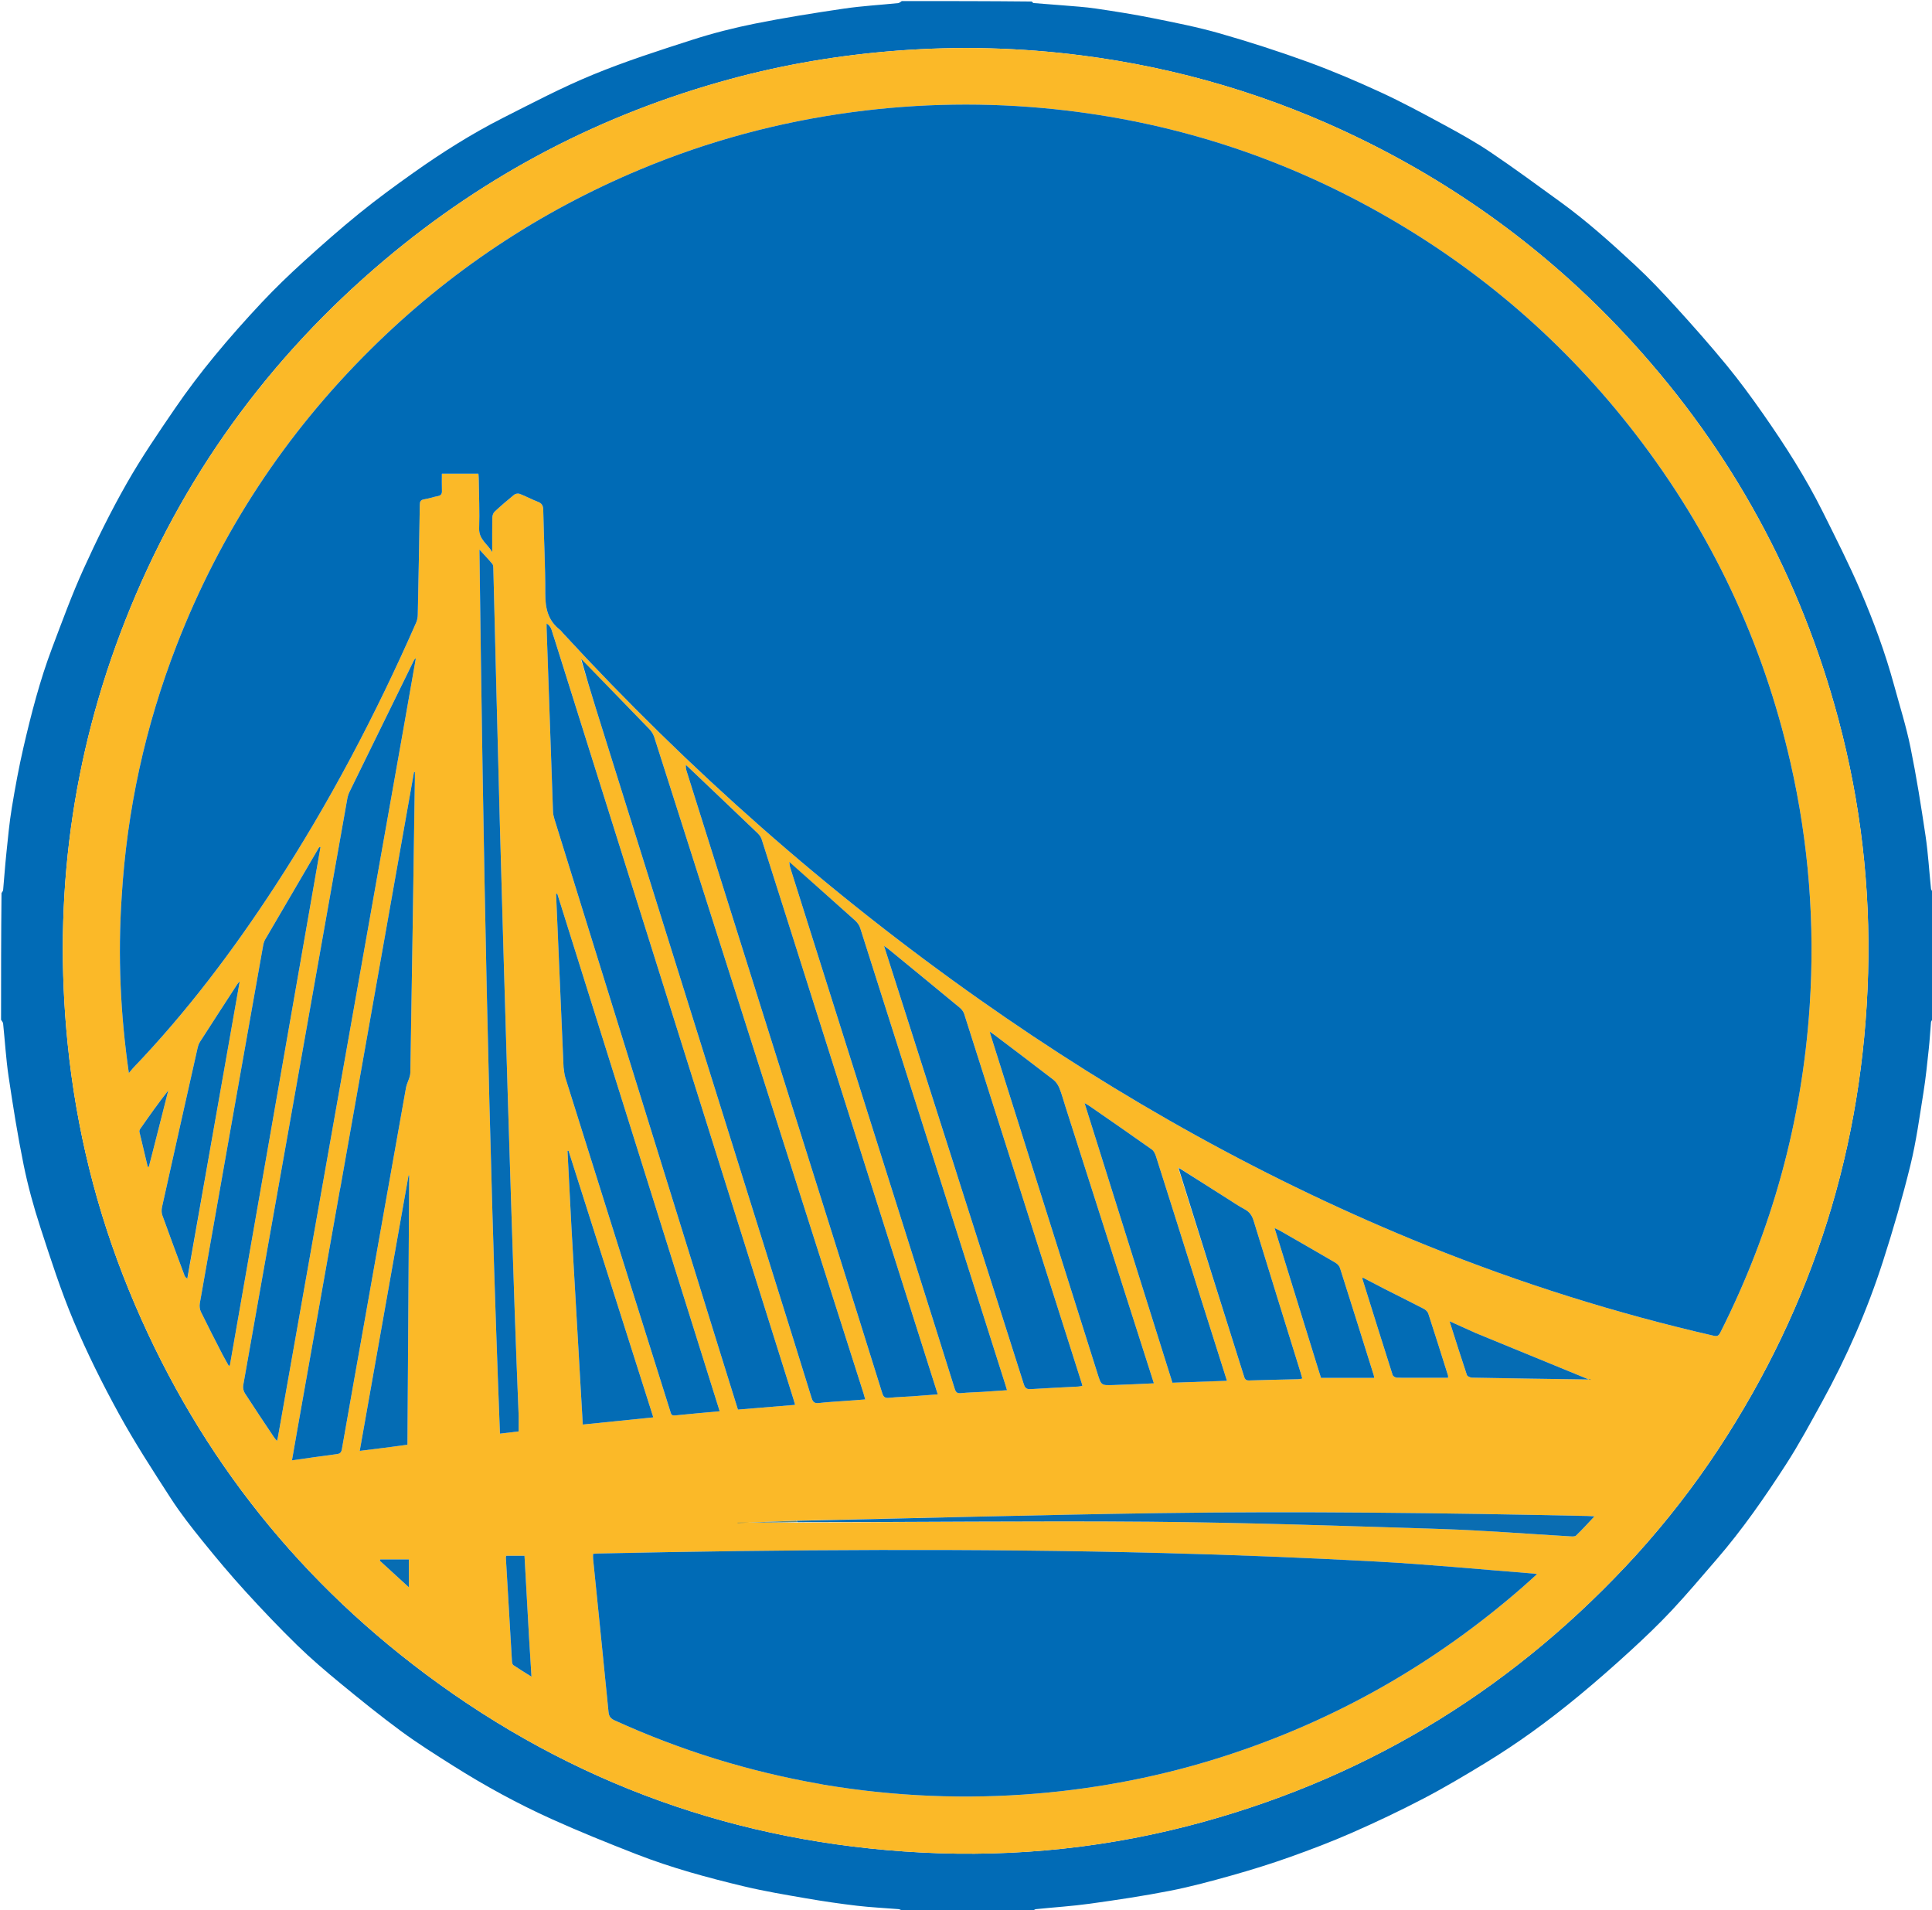 <svg version="1.1" id="Layer_1" xmlns="http://www.w3.org/2000/svg" xmlns:xlink="http://www.w3.org/1999/xlink" x="0px" y="0px"
	 width="100%" viewBox="0 0 1821 1800" enable-background="new 0 0 1821 1800" xml:space="preserve">
<path fill="#016BB6" opacity="1" stroke="none"
	d="
M973,1801 
	C932.312,1801 891.625,1801 850.603,1800.578 
	C849.088,1799.771 847.929,1799.14 846.725,1799.041 
	C833.745,1797.971 820.71,1797.396 807.785,1795.871 
	C791.846,1793.99 775.941,1791.669 760.125,1788.937 
	C740.457,1785.54 720.725,1782.248 701.327,1777.624 
	C666.989,1769.44 632.887,1760.162 599.949,1747.331 
	C572.961,1736.818 546.055,1725.986 519.671,1714.06 
	C487.654,1699.587 456.8,1682.728 427.075,1663.943 
	C410.477,1653.452 393.812,1642.964 378.011,1631.341 
	C358.568,1617.039 339.769,1601.827 321.118,1586.491 
	C307.135,1574.992 293.297,1563.215 280.346,1550.586 
	C263.465,1534.123 247.169,1517.019 231.286,1499.585 
	C217.36,1484.299 204.035,1468.434 191.04,1452.344 
	C180.549,1439.355 170.176,1426.147 161.118,1412.151 
	C144.152,1385.935 127.102,1359.669 112.087,1332.326 
	C96.527,1303.99 82.033,1274.901 69.486,1245.125 
	C57.33,1216.278 47.71,1186.311 37.999,1156.502 
	C31.73,1137.26 26.332,1117.615 22.286,1097.796 
	C16.654,1070.204 12.255,1042.338 8.102,1014.475 
	C5.633,997.911 4.683,981.123 2.927,964.449 
	C2.8,963.245 1.666,962.147 1,961 
	C1,921.312 1,881.625 1.426,841.578 
	C2.23,840.372 2.867,839.55 2.947,838.677 
	C4.005,827.045 4.813,815.388 6.029,803.773 
	C7.517,789.562 8.803,775.298 11.132,761.215 
	C14.307,742.014 17.802,722.827 22.205,703.876 
	C29.518,672.405 37.595,641.084 49.038,610.807 
	C58.524,585.707 67.736,560.43 78.814,536.022 
	C91.221,508.686 104.566,481.658 119.406,455.578 
	C133.298,431.162 149.228,407.852 165.117,384.641 
	C176.646,367.798 189.045,351.479 202.011,335.711 
	C216.361,318.259 231.416,301.344 246.88,284.868 
	C259.369,271.562 272.575,258.874 286.087,246.599 
	C303.271,230.99 320.71,215.613 338.737,200.996 
	C355.157,187.683 372.256,175.164 389.507,162.932 
	C416.505,143.788 444.48,126.089 474.013,111.116 
	C501.98,96.937 529.852,82.312 558.8,70.395 
	C589.313,57.834 620.867,47.678 652.32,37.571 
	C671.749,31.327 691.659,26.24 711.674,22.24 
	C739.461,16.687 767.489,12.23 795.532,8.105 
	C812.44,5.618 829.575,4.682 846.595,2.926 
	C847.784,2.804 848.867,1.666 850,1 
	C890.688,1 931.375,1 972.403,1.423 
	C973.257,2.206 973.748,2.84 974.288,2.885 
	C983.33,3.633 992.385,4.236 1001.425,5.016 
	C1011.922,5.923 1022.473,6.519 1032.882,8.057 
	C1050.846,10.712 1068.807,13.542 1086.605,17.123 
	C1107.761,21.379 1129.016,25.552 1149.734,31.488 
	C1177.533,39.453 1205.126,48.332 1232.303,58.208 
	C1255.69,66.707 1278.662,76.517 1301.274,86.929 
	C1321.537,96.261 1341.223,106.9 1360.853,117.536 
	C1375.792,125.631 1390.73,133.904 1404.802,143.384 
	C1427.218,158.485 1448.993,174.544 1470.889,190.405 
	C1495.725,208.396 1518.508,228.886 1540.954,249.683 
	C1554.359,262.103 1566.979,275.432 1579.285,288.959 
	C1595.68,306.98 1611.854,325.238 1627.314,344.059 
	C1639.551,358.956 1650.991,374.56 1662.037,390.372 
	C1682.592,419.796 1701.953,450.019 1717.978,482.197 
	C1730.28,506.899 1742.806,531.548 1753.682,556.886 
	C1766.045,585.691 1776.921,615.155 1785.194,645.473 
	C1790.529,665.025 1796.673,684.422 1800.718,704.243 
	C1806.346,731.822 1810.746,759.674 1814.898,787.524 
	C1817.367,804.088 1818.317,820.876 1820.073,837.551 
	C1820.2,838.755 1821.334,839.853 1822,841 
	C1822,880.688 1822,920.375 1821.574,960.422 
	C1820.77,961.629 1820.131,962.453 1820.055,963.327 
	C1819.319,971.687 1818.875,980.076 1817.968,988.416 
	C1816.475,1002.13 1815.134,1015.883 1812.947,1029.494 
	C1809.258,1052.455 1806.153,1075.611 1800.622,1098.15 
	C1793.16,1128.557 1784.408,1158.707 1774.813,1188.518 
	C1760.005,1234.529 1740.681,1278.726 1717.357,1321.092 
	C1706.463,1340.88 1695.74,1360.841 1683.5,1379.794 
	C1663.348,1410.996 1642.167,1441.552 1617.788,1469.704 
	C1603.857,1485.792 1590.165,1502.115 1575.618,1517.632 
	C1563.25,1530.826 1550.11,1543.343 1536.77,1555.567 
	C1521.222,1569.815 1505.359,1583.754 1489.12,1597.206 
	C1474.579,1609.25 1459.64,1620.868 1444.323,1631.905 
	C1429.863,1642.323 1414.961,1652.199 1399.745,1661.479 
	C1380.601,1673.154 1361.28,1684.631 1341.411,1694.999 
	C1319.573,1706.394 1297.264,1716.972 1274.714,1726.891 
	C1255.433,1735.373 1235.689,1742.891 1215.839,1749.961 
	C1197.833,1756.375 1179.534,1762.062 1161.131,1767.237 
	C1141.799,1772.673 1122.349,1777.942 1102.66,1781.793 
	C1077.755,1786.665 1052.609,1790.416 1027.465,1793.914 
	C1010.53,1796.27 993.415,1797.318 976.393,1799.074 
	C975.208,1799.196 974.129,1800.334 973,1801 
M1542.989,1464.492 
	C1571.068,1433.388 1596.743,1400.397 1619.769,1365.402 
	C1709.259,1229.395 1756.232,1079.907 1760.763,917.213 
	C1763.018,836.279 1753.759,756.54 1732.904,678.274 
	C1697.069,543.784 1632.144,425.06 1538.369,322.25 
	C1465.338,242.183 1379.953,178.436 1282.553,130.892 
	C1199.238,90.222 1111.517,64.051 1019.584,52.252 
	C961.735,44.827 903.694,43.31 845.482,47.755 
	C792.173,51.825 739.675,60.549 688.117,74.57 
	C567.034,107.498 458.256,164.188 362.326,245.115 
	C252.57,337.704 170.88,450.768 118.217,584.362 
	C67.63,712.693 49.944,845.75 63.719,983.007 
	C71.788,1063.411 90.946,1141.072 121.54,1215.848 
	C181.385,1362.118 274.522,1482.99 401.033,1577.506 
	C539.506,1680.959 695.675,1736.705 868.295,1745.696 
	C958.329,1750.386 1047.025,1740.892 1133.967,1716.895 
	C1294.526,1672.578 1430.446,1588.089 1542.989,1464.492 
z"/>
<path fill="none" opacity="1" stroke="none"
	d="
M973.469,1801 
	C974.129,1800.334 975.208,1799.196 976.393,1799.074 
	C993.415,1797.318 1010.53,1796.27 1027.465,1793.914 
	C1052.609,1790.416 1077.755,1786.665 1102.66,1781.793 
	C1122.349,1777.942 1141.799,1772.673 1161.131,1767.237 
	C1179.534,1762.062 1197.833,1756.375 1215.839,1749.961 
	C1235.689,1742.891 1255.433,1735.373 1274.714,1726.891 
	C1297.264,1716.972 1319.573,1706.394 1341.411,1694.999 
	C1361.28,1684.631 1380.601,1673.154 1399.745,1661.479 
	C1414.961,1652.199 1429.863,1642.323 1444.323,1631.905 
	C1459.64,1620.868 1474.579,1609.25 1489.12,1597.206 
	C1505.359,1583.754 1521.222,1569.815 1536.77,1555.567 
	C1550.11,1543.343 1563.25,1530.826 1575.618,1517.632 
	C1590.165,1502.115 1603.857,1485.792 1617.788,1469.704 
	C1642.167,1441.552 1663.348,1410.996 1683.5,1379.794 
	C1695.74,1360.841 1706.463,1340.88 1717.357,1321.092 
	C1740.681,1278.726 1760.005,1234.529 1774.813,1188.518 
	C1784.408,1158.707 1793.16,1128.557 1800.622,1098.15 
	C1806.153,1075.611 1809.258,1052.455 1812.947,1029.494 
	C1815.134,1015.883 1816.475,1002.13 1817.968,988.416 
	C1818.875,980.076 1819.319,971.687 1820.055,963.327 
	C1820.131,962.453 1820.77,961.629 1821.574,960.891 
	C1822,1240.927 1822,1520.855 1822,1801 
	C1539.312,1801 1256.625,1801 973.469,1801 
z"/>
<path fill="none" opacity="1" stroke="none"
	d="
M1,961.469 
	C1.666,962.147 2.8,963.245 2.927,964.449 
	C4.683,981.123 5.633,997.911 8.102,1014.475 
	C12.255,1042.338 16.654,1070.204 22.286,1097.796 
	C26.332,1117.615 31.73,1137.26 37.999,1156.502 
	C47.71,1186.311 57.33,1216.278 69.486,1245.125 
	C82.033,1274.901 96.527,1303.99 112.087,1332.326 
	C127.102,1359.669 144.152,1385.935 161.118,1412.151 
	C170.176,1426.147 180.549,1439.355 191.04,1452.344 
	C204.035,1468.434 217.36,1484.299 231.286,1499.585 
	C247.169,1517.019 263.465,1534.123 280.346,1550.586 
	C293.297,1563.215 307.135,1574.992 321.118,1586.491 
	C339.769,1601.827 358.568,1617.039 378.011,1631.341 
	C393.812,1642.964 410.477,1653.452 427.075,1663.943 
	C456.8,1682.728 487.654,1699.587 519.671,1714.06 
	C546.055,1725.986 572.961,1736.818 599.949,1747.331 
	C632.887,1760.162 666.989,1769.44 701.327,1777.624 
	C720.725,1782.248 740.457,1785.54 760.125,1788.937 
	C775.941,1791.669 791.846,1793.99 807.785,1795.871 
	C820.71,1797.396 833.745,1797.971 846.725,1799.041 
	C847.929,1799.14 849.088,1799.771 850.134,1800.578 
	C567.073,1801 284.147,1801 1,1801 
	C1,1521.312 1,1241.625 1,961.469 
z"/>
<path fill="none" opacity="1" stroke="none"
	d="
M849.531,1 
	C848.867,1.666 847.784,2.804 846.595,2.926 
	C829.575,4.682 812.44,5.618 795.532,8.105 
	C767.489,12.23 739.461,16.687 711.674,22.24 
	C691.659,26.24 671.749,31.327 652.32,37.571 
	C620.867,47.678 589.313,57.834 558.8,70.395 
	C529.852,82.312 501.98,96.937 474.013,111.116 
	C444.48,126.089 416.505,143.788 389.507,162.932 
	C372.256,175.164 355.157,187.683 338.737,200.996 
	C320.71,215.613 303.271,230.99 286.087,246.599 
	C272.575,258.874 259.369,271.562 246.88,284.868 
	C231.416,301.344 216.361,318.259 202.011,335.711 
	C189.045,351.479 176.646,367.798 165.117,384.641 
	C149.228,407.852 133.298,431.162 119.406,455.578 
	C104.566,481.658 91.221,508.686 78.814,536.022 
	C67.736,560.43 58.524,585.707 49.038,610.807 
	C37.595,641.084 29.518,672.405 22.205,703.876 
	C17.802,722.827 14.307,742.014 11.132,761.215 
	C8.803,775.298 7.517,789.562 6.029,803.773 
	C4.813,815.388 4.005,827.045 2.947,838.677 
	C2.867,839.55 2.23,840.372 1.426,841.109 
	C1,561.073 1,281.145 1,1 
	C283.688,1 566.375,1 849.531,1 
z"/>
<path fill="none" opacity="1" stroke="none"
	d="
M1822,840.531 
	C1821.334,839.853 1820.2,838.755 1820.073,837.551 
	C1818.317,820.876 1817.367,804.088 1814.898,787.524 
	C1810.746,759.674 1806.346,731.822 1800.718,704.243 
	C1796.673,684.422 1790.529,665.025 1785.194,645.473 
	C1776.921,615.155 1766.045,585.691 1753.682,556.886 
	C1742.806,531.548 1730.28,506.899 1717.978,482.197 
	C1701.953,450.019 1682.592,419.796 1662.037,390.372 
	C1650.991,374.56 1639.551,358.956 1627.314,344.059 
	C1611.854,325.238 1595.68,306.98 1579.285,288.959 
	C1566.979,275.432 1554.359,262.103 1540.954,249.683 
	C1518.508,228.886 1495.725,208.396 1470.889,190.405 
	C1448.993,174.544 1427.218,158.485 1404.802,143.384 
	C1390.73,133.904 1375.792,125.631 1360.853,117.536 
	C1341.223,106.9 1321.537,96.261 1301.274,86.929 
	C1278.662,76.517 1255.69,66.707 1232.303,58.208 
	C1205.126,48.332 1177.533,39.453 1149.734,31.488 
	C1129.016,25.552 1107.761,21.379 1086.605,17.123 
	C1068.807,13.542 1050.846,10.712 1032.882,8.057 
	C1022.473,6.519 1011.922,5.923 1001.425,5.016 
	C992.385,4.236 983.33,3.633 974.288,2.885 
	C973.748,2.84 973.257,2.206 972.872,1.423 
	C1255.927,1 1538.853,1 1822,1 
	C1822,280.688 1822,560.375 1822,840.531 
z"/>
<path fill="#FBB928" opacity="1" stroke="none" 
	d="
M1542.755,1464.758 
	C1430.446,1588.089 1294.526,1672.578 1133.967,1716.895 
	C1047.025,1740.892 958.329,1750.386 868.295,1745.696 
	C695.675,1736.705 539.506,1680.959 401.033,1577.506 
	C274.522,1482.99 181.385,1362.118 121.54,1215.848 
	C90.946,1141.072 71.788,1063.411 63.719,983.007 
	C49.944,845.75 67.63,712.693 118.217,584.362 
	C170.88,450.768 252.57,337.704 362.326,245.115 
	C458.256,164.188 567.034,107.498 688.117,74.57 
	C739.675,60.549 792.173,51.825 845.482,47.755 
	C903.694,43.31 961.735,44.827 1019.584,52.252 
	C1111.517,64.051 1199.238,90.222 1282.553,130.892 
	C1379.953,178.436 1465.338,242.183 1538.369,322.25 
	C1632.144,425.06 1697.069,543.784 1732.904,678.274 
	C1753.759,756.54 1763.018,836.279 1760.763,917.213 
	C1756.232,1079.907 1709.259,1229.395 1619.769,1365.402 
	C1596.743,1400.397 1571.068,1433.388 1542.755,1464.758 
M750.13,1432.89 
	C731.821,1433.681 713.512,1434.473 695.203,1435.264 
	C695.203,1435.119 695.204,1434.974 695.205,1434.83 
	C713.773,1434.83 732.34,1434.83 751.856,1434.847 
	C862.497,1434.46 973.147,1433.056 1083.776,1434.002 
	C1175.399,1434.786 1267.011,1437.945 1358.602,1440.855 
	C1398.883,1442.135 1439.1,1445.426 1479.35,1447.739 
	C1481.417,1447.858 1484.283,1448.176 1485.475,1447.038 
	C1491.288,1441.487 1496.658,1435.472 1502.846,1428.922 
	C1499.875,1428.759 1498.078,1428.607 1496.278,1428.569 
	C1361.161,1425.726 1226.024,1423.913 1090.888,1425.897 
	C977.599,1427.56 864.332,1430.642 750.13,1432.89 
M1111.214,1100.4 
	C1110.966,1100.436 1110.717,1100.472 1110.469,1100.507 
	C1110.644,1100.673 1110.819,1100.839 1110.844,1101.787 
	C1131.476,1166.978 1152.128,1232.163 1172.675,1297.381 
	C1173.545,1300.142 1174.769,1300.949 1177.583,1300.858 
	C1192.899,1300.363 1208.221,1300.079 1223.54,1299.682 
	C1224.771,1299.651 1225.995,1299.321 1227.466,1299.091 
	C1226.842,1296.876 1226.39,1295.121 1225.854,1293.392 
	C1211.073,1245.718 1196.216,1198.067 1181.598,1150.343 
	C1180.077,1145.377 1177.71,1141.965 1173.094,1139.527 
	C1167.513,1136.581 1162.277,1132.974 1156.931,1129.591 
	C1141.75,1119.988 1126.589,1110.354 1111.214,1100.4 
M743.757,812.516 
	C743.715,812.709 743.673,812.901 743.631,813.094 
	C743.834,812.838 744.038,812.583 743.678,813.058 
	C744.035,814.505 744.314,815.977 744.762,817.395 
	C782.759,937.683 820.774,1057.965 858.778,1178.251 
	C872.516,1221.733 886.269,1265.21 899.88,1308.731 
	C900.91,1312.025 902.212,1313.19 905.76,1312.826 
	C912.548,1312.129 919.396,1312.038 926.213,1311.616 
	C933.754,1311.15 941.29,1310.595 949.176,1310.054 
	C948.468,1307.725 948.005,1306.137 947.504,1304.561 
	C901.956,1161.177 856.418,1017.789 810.753,874.443 
	C809.909,871.791 807.944,869.184 805.84,867.294 
	C785.388,848.929 764.795,830.721 743.757,812.516 
M547.778,621.54 
	C547.742,621.723 547.706,621.907 547.669,622.09 
	C547.862,621.83 548.054,621.57 547.707,622.057 
	C552.375,637.327 556.955,652.626 561.725,667.864 
	C618.262,848.468 674.828,1029.061 731.383,1209.659 
	C742.624,1245.557 753.917,1281.439 764.987,1317.39 
	C766.2,1321.332 767.835,1322.619 771.938,1322.133 
	C779.707,1321.212 787.54,1320.835 795.348,1320.245 
	C801.922,1319.749 808.496,1319.272 815.541,1318.751 
	C814.813,1316.204 814.326,1314.305 813.731,1312.441 
	C748.06,1106.444 682.388,900.448 616.617,694.483 
	C615.752,691.774 614.007,689.095 612.018,687.034 
	C590.838,665.097 569.526,643.288 547.778,621.54 
M114.615,846.179 
	C111.025,900.926 113.417,955.401 121.46,1011.197 
	C123.51,1008.756 124.508,1007.42 125.653,1006.224 
	C175.861,953.814 219.374,896.167 258.973,835.482 
	C310.612,756.346 354.377,672.976 392.334,586.508 
	C393.298,584.312 393.73,581.726 393.78,579.309 
	C394.494,544.819 395.136,510.327 395.669,475.833 
	C395.717,472.669 396.423,471.036 399.862,470.515 
	C404.119,469.869 408.232,468.31 412.48,467.554 
	C415.55,467.008 416.654,465.631 416.546,462.554 
	C416.357,457.15 416.493,451.733 416.493,446.361 
	C428.762,446.361 439.7,446.361 450.923,446.361 
	C451.037,448.057 451.204,449.509 451.223,450.963 
	C451.433,466.627 452.149,482.31 451.628,497.95 
	C451.28,508.419 459.595,512.547 463.958,520.335 
	C463.958,508.678 463.851,498.185 464.056,487.698 
	C464.093,485.801 464.896,483.376 466.224,482.139 
	C472.196,476.578 478.394,471.246 484.74,466.115 
	C485.92,465.16 488.423,464.815 489.852,465.373 
	C495.583,467.612 501.036,470.566 506.78,472.762 
	C510.581,474.215 511.947,476.26 512.033,480.429 
	C512.572,506.753 514.033,533.072 513.947,559.388 
	C513.903,573.147 516.51,584.817 527.797,593.517 
	C528.836,594.318 529.59,595.483 530.493,596.464 
	C649.295,725.569 780.139,840.991 923.564,942.081 
	C1055.572,1035.125 1195.644,1113.534 1345.577,1173.966 
	C1433.282,1209.317 1523.19,1237.675 1615.387,1258.757 
	C1618.628,1259.498 1620.005,1258.62 1621.465,1255.73 
	C1670.408,1158.873 1698.539,1056.285 1705.699,948.046 
	C1710.812,870.752 1704.85,794.224 1687.61,718.658 
	C1661.616,604.724 1612.902,501.436 1541.515,408.939 
	C1475.403,323.276 1395.163,253.796 1300.867,200.676 
	C1205.269,146.823 1102.842,114.22 993.707,102.871 
	C930.123,96.26 866.642,97.204 803.238,105.685 
	C734.346,114.9 667.83,132.796 603.724,159.554 
	C508.029,199.497 423.28,255.999 349.594,328.945 
	C268.768,408.958 207.625,501.998 166.492,608.05 
	C136.885,684.386 119.557,763.469 114.615,846.179 
M773.344,1681.167 
	C774.485,1681.407 775.618,1681.689 776.767,1681.88 
	C843.326,1692.938 910.209,1695.788 977.47,1690.132 
	C1037.287,1685.101 1095.801,1673.604 1152.948,1655.278 
	C1257.933,1621.611 1351.795,1568.22 1434.881,1495.811 
	C1439.338,1491.927 1443.68,1487.91 1448.792,1483.312 
	C1447.147,1483.062 1446.565,1482.936 1445.977,1482.89 
	C1396.327,1479.007 1346.729,1474.158 1297.014,1471.49 
	C1229.975,1467.893 1162.866,1465.185 1095.752,1463.487 
	C918.321,1459 740.876,1460.153 563.443,1463.936 
	C561.992,1463.967 560.545,1464.144 559.008,1464.26 
	C559.008,1466.096 558.879,1467.589 559.027,1469.053 
	C563.89,1517.106 568.837,1565.151 573.563,1613.217 
	C573.977,1617.431 575.559,1619.477 579.381,1621.215 
	C641.227,1649.339 705.56,1669.37 773.344,1681.167 
M521.881,599.693 
	C520.125,595.623 520.273,590.502 515.174,587.545 
	C515.174,589.209 515.141,590.317 515.179,591.422 
	C517.173,649.206 519.159,706.99 521.224,764.772 
	C521.311,767.22 521.908,769.712 522.64,772.067 
	C574.419,938.801 626.234,1105.523 678.053,1272.245 
	C683.82,1290.802 689.621,1309.349 695.536,1328.314 
	C713.512,1326.828 731.22,1325.364 749.428,1323.859 
	C748.753,1321.536 748.241,1319.639 747.652,1317.765 
	C698.082,1160.109 648.51,1002.454 598.929,844.801 
	C573.314,763.353 547.681,681.911 521.881,599.693 
M767.978,948.544 
	C751.325,896.033 734.691,843.515 717.945,791.033 
	C717.278,788.941 715.858,786.861 714.259,785.328 
	C692.847,764.805 671.34,744.38 649.856,723.932 
	C648.736,722.865 647.609,721.806 646.485,720.743 
	C646.221,723.193 646.682,725.096 647.269,726.96 
	C693.79,874.764 740.321,1022.565 786.849,1170.366 
	C801.793,1217.835 816.787,1265.287 831.558,1312.809 
	C832.764,1316.691 834.385,1317.618 838.19,1317.217 
	C845.307,1316.467 852.485,1316.307 859.632,1315.814 
	C867.537,1315.27 875.436,1314.628 883.884,1313.987 
	C845.189,1192.002 806.697,1070.656 767.978,948.544 
M380.717,684.244 
	C384.46,662.968 388.203,641.691 391.947,620.415 
	C390.856,620.965 390.447,621.67 390.089,622.401 
	C369.861,663.643 349.625,704.882 329.453,746.151 
	C328.448,748.207 327.738,750.487 327.334,752.742 
	C321.847,783.386 316.445,814.045 311.01,844.698 
	C297.872,918.794 284.747,992.893 271.58,1066.984 
	C257.451,1146.482 243.257,1225.968 229.245,1305.486 
	C228.834,1307.814 229.493,1310.875 230.778,1312.87 
	C239.706,1326.726 248.925,1340.394 258.075,1354.107 
	C258.843,1355.259 259.782,1356.296 261.032,1357.882 
	C261.453,1356.268 261.764,1355.345 261.933,1354.396 
	C272.355,1295.547 282.755,1236.694 293.179,1177.845 
	C309.469,1085.88 325.768,993.917 342.076,901.955 
	C354.896,829.666 367.735,757.38 380.717,684.244 
M320.81,1119.261 
	C320.621,1120.073 320.393,1120.877 320.248,1121.696 
	C306.902,1196.936 293.561,1272.177 280.227,1347.418 
	C278.562,1356.81 276.934,1366.209 275.19,1376.174 
	C289.785,1374.107 303.59,1372.026 317.436,1370.282 
	C320.741,1369.866 321.735,1368.542 322.28,1365.421 
	C329.071,1326.554 336.035,1287.718 342.925,1248.869 
	C356.154,1174.283 369.33,1099.688 382.657,1025.119 
	C383.531,1020.229 386.684,1015.553 386.768,1010.742 
	C388.376,918.283 389.684,825.82 391.049,733.357 
	C391.078,731.401 391.053,729.444 391.053,727.487 
	C390.778,727.498 390.503,727.51 390.228,727.521 
	C367.127,857.816 344.026,988.11 320.81,1119.261 
M900.981,1103.513 
	C901.334,1104.623 901.685,1105.733 902.039,1106.843 
	C923.035,1172.658 944.059,1238.465 964.948,1304.314 
	C966.083,1307.894 967.545,1309.304 971.451,1309.047 
	C986.414,1308.062 1001.399,1307.422 1016.373,1306.615 
	C1017.624,1306.548 1018.859,1306.204 1020.2,1305.971 
	C1019.945,1304.934 1019.823,1304.28 1019.623,1303.651 
	C982.699,1187.536 945.781,1071.418 908.748,955.338 
	C908.05,953.153 906.309,951.01 904.502,949.514 
	C882.296,931.132 859.988,912.872 837.698,894.592 
	C836.633,893.718 835.486,892.943 833.22,891.266 
	C856.028,962.667 878.403,1032.707 900.981,1103.513 
M531.197,1006.23 
	C531.733,1009.327 531.923,1012.532 532.856,1015.504 
	C555.97,1089.165 579.16,1162.802 602.341,1236.442 
	C612.134,1267.549 621.942,1298.651 631.729,1329.761 
	C632.421,1331.959 632.567,1334.222 636.077,1333.855 
	C649.971,1332.405 663.893,1331.221 678.34,1329.889 
	C627.215,1167.017 576.227,1004.584 525.24,842.15 
	C524.87,842.221 524.5,842.292 524.13,842.363 
	C526.472,896.672 528.813,950.981 531.197,1006.23 
M281.824,914.294 
	C288.583,875.595 295.342,836.895 302.1,798.196 
	C300.914,798.214 300.652,798.628 300.405,799.05 
	C283.579,827.781 266.737,856.503 249.972,885.27 
	C248.997,886.943 248.394,888.935 248.046,890.856 
	C244.844,908.546 241.738,926.252 238.601,943.953 
	C221.812,1038.693 205.004,1133.429 188.335,1228.19 
	C187.883,1230.76 188.26,1233.923 189.395,1236.251 
	C195.961,1249.714 202.842,1263.023 209.683,1276.35 
	C211.537,1279.963 213.62,1283.458 215.598,1287.008 
	C215.948,1286.927 216.297,1286.847 216.646,1286.767 
	C238.315,1162.892 259.983,1039.018 281.824,914.294 
M1004.093,1042.385 
	C1002.27,1036.682 1000.745,1030.858 998.501,1025.327 
	C997.332,1022.444 995.377,1019.451 992.952,1017.575 
	C974.379,1003.21 955.605,989.105 936.886,974.93 
	C935.809,974.115 934.662,973.392 932.778,972.096 
	C933.6,974.82 934.103,976.552 934.646,978.272 
	C967.959,1083.771 1001.278,1189.269 1034.591,1294.768 
	C1038.005,1305.583 1037.989,1305.594 1049.552,1305.183 
	C1055.212,1304.981 1060.871,1304.776 1066.529,1304.535 
	C1073.298,1304.247 1080.066,1303.92 1087.601,1303.574 
	C1059.728,1216.393 1032.033,1129.77 1004.093,1042.385 
M488.833,1333.529 
	C487.586,1300.898 486.213,1268.271 485.119,1235.635 
	C482.9,1169.363 480.734,1103.088 478.725,1036.809 
	C476.07,949.213 473.464,861.615 471.067,774.012 
	C468.892,694.568 467.028,615.116 464.991,535.669 
	C464.954,534.232 464.913,532.424 464.092,531.442 
	C460.53,527.175 456.677,523.15 451.878,517.882 
	C455.428,796.591 460.393,1073.653 471.232,1350.993 
	C477.51,1350.243 483.21,1349.562 488.872,1348.886 
	C488.872,1343.788 488.872,1339.153 488.833,1333.529 
M1128.058,1211.439 
	C1126.81,1207.469 1125.566,1203.498 1124.314,1199.53 
	C1112.799,1163.037 1101.314,1126.535 1089.696,1090.074 
	C1088.908,1087.601 1087.677,1084.661 1085.71,1083.265 
	C1066.16,1069.384 1046.414,1055.778 1026.711,1042.113 
	C1025.609,1041.348 1024.4,1040.738 1022.246,1039.472 
	C1050.087,1128.056 1077.551,1215.441 1105.071,1303.005 
	C1122.278,1302.397 1139.048,1301.805 1156.459,1301.19 
	C1146.929,1271.13 1137.59,1241.673 1128.058,1211.439 
M538.684,1157.876 
	C542.211,1219.201 545.738,1280.526 549.297,1342.414 
	C571.87,1340.116 593.594,1337.905 615.784,1335.646 
	C588.976,1251.372 562.413,1167.864 535.849,1084.356 
	C535.53,1084.435 535.211,1084.514 534.893,1084.593 
	C536.14,1108.708 537.388,1132.824 538.684,1157.876 
M176.716,1204.549 
	C188.021,1140.27 199.322,1075.989 210.632,1011.71 
	C215.676,983.043 220.74,954.38 225.954,924.813 
	C224.82,926.083 224.206,926.614 223.781,927.268 
	C211.989,945.427 200.185,963.578 188.489,981.799 
	C187.356,983.564 186.655,985.715 186.19,987.784 
	C174.974,1037.639 163.791,1087.501 152.73,1137.391 
	C152.186,1139.843 152.146,1142.787 152.978,1145.105 
	C159.835,1164.21 166.935,1183.229 174.044,1202.243 
	C174.464,1203.365 175.591,1204.223 176.716,1204.549 
M1241.984,1288.537 
	C1243.073,1291.999 1244.162,1295.461 1245.103,1298.451 
	C1262.049,1298.451 1278.549,1298.451 1295.286,1298.451 
	C1295.023,1297.061 1294.967,1296.401 1294.773,1295.784 
	C1284.224,1262.144 1273.705,1228.495 1262.997,1194.905 
	C1262.38,1192.969 1260.536,1190.989 1258.733,1189.933 
	C1241.22,1179.672 1223.597,1169.599 1205.994,1159.492 
	C1204.812,1158.813 1203.536,1158.297 1201.339,1157.242 
	C1215.024,1201.436 1228.391,1244.601 1241.984,1288.537 
M360.119,1364.568 
	C368.015,1363.538 375.912,1362.508 384.047,1361.447 
	C384.596,1276.632 385.142,1192.19 385.689,1107.749 
	C385.487,1107.712 385.286,1107.676 385.084,1107.639 
	C369.787,1193.917 354.49,1280.195 339.06,1367.225 
	C346.147,1366.349 352.696,1365.541 360.119,1364.568 
M1337.5,1298.333 
	C1346.614,1298.333 1355.729,1298.333 1364.86,1298.333 
	C1364.86,1297.256 1364.983,1296.728 1364.843,1296.282 
	C1358.685,1276.772 1352.57,1257.248 1346.216,1237.802 
	C1345.644,1236.051 1343.785,1234.297 1342.075,1233.409 
	C1329.971,1227.121 1317.734,1221.093 1305.574,1214.914 
	C1298.527,1211.333 1291.545,1207.625 1284.41,1203.911 
	C1284.271,1204.657 1284.089,1205.007 1284.172,1205.273 
	C1293.601,1235.433 1303.017,1265.597 1312.621,1295.701 
	C1312.995,1296.873 1315.15,1298.162 1316.522,1298.216 
	C1323.172,1298.476 1329.839,1298.333 1337.5,1298.333 
M1390.519,1256.04 
	C1382.805,1252.55 1375.091,1249.06 1366.274,1245.072 
	C1371.978,1262.939 1377.143,1279.411 1382.644,1295.77 
	C1383.068,1297.034 1385.844,1298.205 1387.548,1298.237 
	C1423.488,1298.911 1459.431,1299.418 1495.373,1299.94 
	C1496.667,1299.959 1497.964,1299.792 1499.259,1299.712 
	C1499.059,1299.939 1498.859,1300.167 1498.659,1300.394 
	C1462.848,1285.696 1427.038,1270.998 1390.519,1256.04 
M498.63,1542.823 
	C497.206,1517.163 495.781,1491.503 494.371,1466.091 
	C488.203,1466.091 482.618,1466.091 477.189,1466.091 
	C476.949,1466.881 476.759,1467.193 476.776,1467.492 
	C478.676,1500.204 480.58,1532.916 482.553,1565.624 
	C482.626,1566.843 483.02,1568.553 483.874,1569.131 
	C489.178,1572.716 494.657,1576.042 500.947,1580.001 
	C500.154,1567.17 499.431,1555.465 498.63,1542.823 
M144.92,1081.542 
	C149.496,1063.532 154.072,1045.522 158.648,1027.512 
	C149.259,1039.441 140.645,1051.645 132.098,1063.895 
	C131.585,1064.63 131.232,1065.818 131.425,1066.651 
	C133.975,1077.656 136.638,1088.636 139.272,1099.622 
	C139.605,1099.616 139.938,1099.61 140.272,1099.604 
	C141.754,1093.85 143.235,1088.097 144.92,1081.542 
M385.387,1489.447 
	C385.387,1482.707 385.387,1475.967 385.387,1469.543 
	C375.809,1469.543 367.126,1469.543 358.444,1469.543 
	C358.291,1469.936 358.137,1470.328 357.984,1470.721 
	C366.811,1478.795 375.638,1486.87 385.402,1495.802 
	C385.402,1493.134 385.402,1491.704 385.387,1489.447 
z"/>
<path fill="#006BB6" opacity="1" stroke="none" 
	d="
M114.65,845.71 
	C119.557,763.469 136.885,684.386 166.492,608.05 
	C207.625,501.998 268.768,408.958 349.594,328.945 
	C423.28,255.999 508.029,199.497 603.724,159.554 
	C667.83,132.796 734.346,114.9 803.238,105.685 
	C866.642,97.204 930.123,96.26 993.707,102.871 
	C1102.842,114.22 1205.269,146.823 1300.867,200.676 
	C1395.163,253.796 1475.403,323.276 1541.515,408.939 
	C1612.902,501.436 1661.616,604.724 1687.61,718.658 
	C1704.85,794.224 1710.812,870.752 1705.699,948.046 
	C1698.539,1056.285 1670.408,1158.873 1621.465,1255.73 
	C1620.005,1258.62 1618.628,1259.498 1615.387,1258.757 
	C1523.19,1237.675 1433.282,1209.317 1345.577,1173.966 
	C1195.644,1113.534 1055.572,1035.125 923.564,942.081 
	C780.139,840.991 649.295,725.569 530.493,596.464 
	C529.59,595.483 528.836,594.318 527.797,593.517 
	C516.51,584.817 513.903,573.147 513.947,559.388 
	C514.033,533.072 512.572,506.753 512.033,480.429 
	C511.947,476.26 510.581,474.215 506.78,472.762 
	C501.036,470.566 495.583,467.612 489.852,465.373 
	C488.423,464.815 485.92,465.16 484.74,466.115 
	C478.394,471.246 472.196,476.578 466.224,482.139 
	C464.896,483.376 464.093,485.801 464.056,487.698 
	C463.851,498.185 463.958,508.678 463.958,520.335 
	C459.595,512.547 451.28,508.419 451.628,497.95 
	C452.149,482.31 451.433,466.627 451.223,450.963 
	C451.204,449.509 451.037,448.057 450.923,446.361 
	C439.7,446.361 428.762,446.361 416.493,446.361 
	C416.493,451.733 416.357,457.15 416.546,462.554 
	C416.654,465.631 415.55,467.008 412.48,467.554 
	C408.232,468.31 404.119,469.869 399.862,470.515 
	C396.423,471.036 395.717,472.669 395.669,475.833 
	C395.136,510.327 394.494,544.819 393.78,579.309 
	C393.73,581.726 393.298,584.312 392.334,586.508 
	C354.377,672.976 310.612,756.346 258.973,835.482 
	C219.374,896.167 175.861,953.814 125.653,1006.224 
	C124.508,1007.42 123.51,1008.756 121.46,1011.197 
	C113.417,955.401 111.025,900.926 114.65,845.71 
z"/>
<path fill="#006BB6" opacity="1" stroke="none" 
	d="
M772.917,1681.11 
	C705.56,1669.37 641.227,1649.339 579.381,1621.215 
	C575.559,1619.477 573.977,1617.431 573.563,1613.217 
	C568.837,1565.151 563.89,1517.106 559.027,1469.053 
	C558.879,1467.589 559.008,1466.096 559.008,1464.26 
	C560.545,1464.144 561.992,1463.967 563.443,1463.936 
	C740.876,1460.153 918.321,1459 1095.752,1463.487 
	C1162.866,1465.185 1229.975,1467.893 1297.014,1471.49 
	C1346.729,1474.158 1396.327,1479.007 1445.977,1482.89 
	C1446.565,1482.936 1447.147,1483.062 1448.792,1483.312 
	C1443.68,1487.91 1439.338,1491.927 1434.881,1495.811 
	C1351.795,1568.22 1257.933,1621.611 1152.948,1655.278 
	C1095.801,1673.604 1037.287,1685.101 977.47,1690.132 
	C910.209,1695.788 843.326,1692.938 776.767,1681.88 
	C775.618,1681.689 774.485,1681.407 772.917,1681.11 
z"/>
<path fill="#026BB5" opacity="1" stroke="none" 
	d="
M521.968,600.079 
	C547.681,681.911 573.314,763.353 598.929,844.801 
	C648.51,1002.454 698.082,1160.109 747.652,1317.765 
	C748.241,1319.639 748.753,1321.536 749.428,1323.859 
	C731.22,1325.364 713.512,1326.828 695.536,1328.314 
	C689.621,1309.349 683.82,1290.802 678.053,1272.245 
	C626.234,1105.523 574.419,938.801 522.64,772.067 
	C521.908,769.712 521.311,767.22 521.224,764.772 
	C519.159,706.99 517.173,649.206 515.179,591.422 
	C515.141,590.317 515.174,589.209 515.174,587.545 
	C520.273,590.502 520.125,595.623 521.968,600.079 
z"/>
<path fill="#026CB5" opacity="1" stroke="none" 
	d="
M548.251,621.443 
	C569.526,643.288 590.838,665.097 612.018,687.034 
	C614.007,689.095 615.752,691.774 616.617,694.483 
	C682.388,900.448 748.06,1106.444 813.731,1312.441 
	C814.326,1314.305 814.813,1316.204 815.541,1318.751 
	C808.496,1319.272 801.922,1319.749 795.348,1320.245 
	C787.54,1320.835 779.707,1321.212 771.938,1322.133 
	C767.835,1322.619 766.2,1321.332 764.987,1317.39 
	C753.917,1281.439 742.624,1245.557 731.383,1209.659 
	C674.828,1029.061 618.262,848.468 561.725,667.864 
	C556.955,652.626 552.375,637.327 547.965,621.717 
	C548.224,621.377 548.251,621.443 548.251,621.443 
z"/>
<path fill="#026BB5" opacity="1" stroke="none" 
	d="
M768.092,948.927 
	C806.697,1070.656 845.189,1192.002 883.884,1313.987 
	C875.436,1314.628 867.537,1315.27 859.632,1315.814 
	C852.485,1316.307 845.307,1316.467 838.19,1317.217 
	C834.385,1317.618 832.764,1316.691 831.558,1312.809 
	C816.787,1265.287 801.793,1217.835 786.849,1170.366 
	C740.321,1022.565 693.79,874.764 647.269,726.96 
	C646.682,725.096 646.221,723.193 646.485,720.743 
	C647.609,721.806 648.736,722.865 649.856,723.932 
	C671.34,744.38 692.847,764.805 714.259,785.328 
	C715.858,786.861 717.278,788.941 717.945,791.033 
	C734.691,843.515 751.325,896.033 768.092,948.927 
z"/>
<path fill="#026CB5" opacity="1" stroke="none" 
	d="
M380.641,684.669 
	C367.735,757.38 354.896,829.666 342.076,901.955 
	C325.768,993.917 309.469,1085.88 293.179,1177.845 
	C282.755,1236.694 272.355,1295.547 261.933,1354.396 
	C261.764,1355.345 261.453,1356.268 261.032,1357.882 
	C259.782,1356.296 258.843,1355.259 258.075,1354.107 
	C248.925,1340.394 239.706,1326.726 230.778,1312.87 
	C229.493,1310.875 228.834,1307.814 229.245,1305.486 
	C243.257,1225.968 257.451,1146.482 271.58,1066.984 
	C284.747,992.893 297.872,918.794 311.01,844.698 
	C316.445,814.045 321.847,783.386 327.334,752.742 
	C327.738,750.487 328.448,748.207 329.453,746.151 
	C349.625,704.882 369.861,663.643 390.089,622.401 
	C390.447,621.67 390.856,620.965 391.947,620.415 
	C388.203,641.691 384.46,662.968 380.641,684.669 
z"/>
<path fill="#026CB5" opacity="1" stroke="none" 
	d="
M320.867,1118.833 
	C344.026,988.11 367.127,857.816 390.228,727.521 
	C390.503,727.51 390.778,727.498 391.053,727.487 
	C391.053,729.444 391.078,731.401 391.049,733.357 
	C389.684,825.82 388.376,918.283 386.768,1010.742 
	C386.684,1015.553 383.531,1020.229 382.657,1025.119 
	C369.33,1099.688 356.154,1174.283 342.925,1248.869 
	C336.035,1287.718 329.071,1326.554 322.28,1365.421 
	C321.735,1368.542 320.741,1369.866 317.436,1370.282 
	C303.59,1372.026 289.785,1374.107 275.19,1376.174 
	C276.934,1366.209 278.562,1356.81 280.227,1347.418 
	C293.561,1272.177 306.902,1196.936 320.248,1121.696 
	C320.393,1120.877 320.621,1120.073 320.867,1118.833 
z"/>
<path fill="#026CB5" opacity="1" stroke="none" 
	d="
M744.242,812.468 
	C764.795,830.721 785.388,848.929 805.84,867.294 
	C807.944,869.184 809.909,871.791 810.753,874.443 
	C856.418,1017.789 901.956,1161.177 947.504,1304.561 
	C948.005,1306.137 948.468,1307.725 949.176,1310.054 
	C941.29,1310.595 933.754,1311.15 926.213,1311.616 
	C919.396,1312.038 912.548,1312.129 905.76,1312.826 
	C902.212,1313.19 900.91,1312.025 899.88,1308.731 
	C886.269,1265.21 872.516,1221.733 858.778,1178.251 
	C820.774,1057.965 782.759,937.683 744.762,817.395 
	C744.314,815.977 744.035,814.505 743.949,812.728 
	C744.22,812.398 744.242,812.468 744.242,812.468 
z"/>
<path fill="#026BB5" opacity="1" stroke="none" 
	d="
M900.879,1103.13 
	C878.403,1032.707 856.028,962.667 833.22,891.266 
	C835.486,892.943 836.633,893.718 837.698,894.592 
	C859.988,912.872 882.296,931.132 904.502,949.514 
	C906.309,951.01 908.05,953.153 908.748,955.338 
	C945.781,1071.418 982.699,1187.536 1019.623,1303.651 
	C1019.823,1304.28 1019.945,1304.934 1020.2,1305.971 
	C1018.859,1306.204 1017.624,1306.548 1016.373,1306.615 
	C1001.399,1307.422 986.414,1308.062 971.451,1309.047 
	C967.545,1309.304 966.083,1307.894 964.948,1304.314 
	C944.059,1238.465 923.035,1172.658 902.039,1106.843 
	C901.685,1105.733 901.334,1104.623 900.879,1103.13 
z"/>
<path fill="#026CB5" opacity="1" stroke="none" 
	d="
M531.176,1005.76 
	C528.813,950.981 526.472,896.672 524.13,842.363 
	C524.5,842.292 524.87,842.221 525.24,842.15 
	C576.227,1004.584 627.215,1167.017 678.34,1329.889 
	C663.893,1331.221 649.971,1332.405 636.077,1333.855 
	C632.567,1334.222 632.421,1331.959 631.729,1329.761 
	C621.942,1298.651 612.134,1267.549 602.341,1236.442 
	C579.16,1162.802 555.97,1089.165 532.856,1015.504 
	C531.923,1012.532 531.733,1009.327 531.176,1005.76 
z"/>
<path fill="#036CB5" opacity="1" stroke="none" 
	d="
M281.738,914.719 
	C259.983,1039.018 238.315,1162.892 216.646,1286.767 
	C216.297,1286.847 215.948,1286.927 215.598,1287.008 
	C213.62,1283.458 211.537,1279.963 209.683,1276.35 
	C202.842,1263.023 195.961,1249.714 189.395,1236.251 
	C188.26,1233.923 187.883,1230.76 188.335,1228.19 
	C205.004,1133.429 221.812,1038.693 238.601,943.953 
	C241.738,926.252 244.844,908.546 248.046,890.856 
	C248.394,888.935 248.997,886.943 249.972,885.27 
	C266.737,856.503 283.579,827.781 300.405,799.05 
	C300.652,798.628 300.914,798.214 302.1,798.196 
	C295.342,836.895 288.583,875.595 281.738,914.719 
z"/>
<path fill="#026CB5" opacity="1" stroke="none" 
	d="
M1004.216,1042.766 
	C1032.033,1129.77 1059.728,1216.393 1087.601,1303.574 
	C1080.066,1303.92 1073.298,1304.247 1066.529,1304.535 
	C1060.871,1304.776 1055.212,1304.981 1049.552,1305.183 
	C1037.989,1305.594 1038.005,1305.583 1034.591,1294.768 
	C1001.278,1189.269 967.959,1083.771 934.646,978.272 
	C934.103,976.552 933.6,974.82 932.778,972.096 
	C934.662,973.392 935.809,974.115 936.886,974.93 
	C955.605,989.105 974.379,1003.21 992.952,1017.575 
	C995.377,1019.451 997.332,1022.444 998.501,1025.327 
	C1000.745,1030.858 1002.27,1036.682 1004.216,1042.766 
z"/>
<path fill="#056CB4" opacity="1" stroke="none" 
	d="
M488.853,1334.023 
	C488.872,1339.153 488.872,1343.788 488.872,1348.886 
	C483.21,1349.562 477.51,1350.243 471.232,1350.993 
	C460.393,1073.653 455.428,796.591 451.878,517.882 
	C456.677,523.15 460.53,527.175 464.092,531.442 
	C464.913,532.424 464.954,534.232 464.991,535.669 
	C467.028,615.116 468.892,694.568 471.067,774.012 
	C473.464,861.615 476.07,949.213 478.725,1036.809 
	C480.734,1103.088 482.9,1169.363 485.119,1235.635 
	C486.213,1268.271 487.586,1300.898 488.853,1334.023 
z"/>
<path fill="#026CB5" opacity="1" stroke="none" 
	d="
M1128.155,1211.828 
	C1137.59,1241.673 1146.929,1271.13 1156.459,1301.19 
	C1139.048,1301.805 1122.278,1302.397 1105.071,1303.005 
	C1077.551,1215.441 1050.087,1128.056 1022.246,1039.472 
	C1024.4,1040.738 1025.609,1041.348 1026.711,1042.113 
	C1046.414,1055.778 1066.16,1069.384 1085.71,1083.265 
	C1087.677,1084.661 1088.908,1087.601 1089.696,1090.074 
	C1101.314,1126.535 1112.799,1163.037 1124.314,1199.53 
	C1125.566,1203.498 1126.81,1207.469 1128.155,1211.828 
z"/>
<path fill="#026CB5" opacity="1" stroke="none" 
	d="
M1111.42,1100.732 
	C1126.589,1110.354 1141.75,1119.988 1156.931,1129.591 
	C1162.277,1132.974 1167.513,1136.581 1173.094,1139.527 
	C1177.71,1141.965 1180.077,1145.377 1181.598,1150.343 
	C1196.216,1198.067 1211.073,1245.718 1225.854,1293.392 
	C1226.39,1295.121 1226.842,1296.876 1227.466,1299.091 
	C1225.995,1299.321 1224.771,1299.651 1223.54,1299.682 
	C1208.221,1300.079 1192.899,1300.363 1177.583,1300.858 
	C1174.769,1300.949 1173.545,1300.142 1172.675,1297.381 
	C1152.128,1232.163 1131.476,1166.978 1111.025,1101.326 
	C1111.205,1100.866 1111.42,1100.732 1111.42,1100.732 
z"/>
<path fill="#036CB5" opacity="1" stroke="none" 
	d="
M538.66,1157.408 
	C537.388,1132.824 536.14,1108.708 534.893,1084.593 
	C535.211,1084.514 535.53,1084.435 535.849,1084.356 
	C562.413,1167.864 588.976,1251.372 615.784,1335.646 
	C593.594,1337.905 571.87,1340.116 549.297,1342.414 
	C545.738,1280.526 542.211,1219.201 538.66,1157.408 
z"/>
<path fill="#036CB4" opacity="1" stroke="none" 
	d="
M176.553,1204.877 
	C175.591,1204.223 174.464,1203.365 174.044,1202.243 
	C166.935,1183.229 159.835,1164.21 152.978,1145.105 
	C152.146,1142.787 152.186,1139.843 152.73,1137.391 
	C163.791,1087.501 174.974,1037.639 186.19,987.784 
	C186.655,985.715 187.356,983.564 188.489,981.799 
	C200.185,963.578 211.989,945.427 223.781,927.268 
	C224.206,926.614 224.82,926.083 225.954,924.813 
	C220.74,954.38 215.676,983.043 210.632,1011.71 
	C199.322,1075.989 188.021,1140.27 176.553,1204.877 
z"/>
<path fill="#0A6DB2" opacity="1" stroke="none" 
	d="
M751.055,1433.095 
	C864.332,1430.642 977.599,1427.56 1090.888,1425.897 
	C1226.024,1423.913 1361.161,1425.726 1496.278,1428.569 
	C1498.078,1428.607 1499.875,1428.759 1502.846,1428.922 
	C1496.658,1435.472 1491.288,1441.487 1485.475,1447.038 
	C1484.283,1448.176 1481.417,1447.858 1479.35,1447.739 
	C1439.1,1445.426 1398.883,1442.135 1358.602,1440.855 
	C1267.011,1437.945 1175.399,1434.786 1083.776,1434.002 
	C973.147,1433.056 862.497,1434.46 751.422,1434.405 
	C751.01,1433.674 751.033,1433.385 751.055,1433.095 
z"/>
<path fill="#026CB5" opacity="1" stroke="none" 
	d="
M1241.871,1288.152 
	C1228.391,1244.601 1215.024,1201.436 1201.339,1157.242 
	C1203.536,1158.297 1204.812,1158.813 1205.994,1159.492 
	C1223.597,1169.599 1241.22,1179.672 1258.733,1189.933 
	C1260.536,1190.989 1262.38,1192.969 1262.997,1194.905 
	C1273.705,1228.495 1284.224,1262.144 1294.773,1295.784 
	C1294.967,1296.401 1295.023,1297.061 1295.286,1298.451 
	C1278.549,1298.451 1262.049,1298.451 1245.103,1298.451 
	C1244.162,1295.461 1243.073,1291.999 1241.871,1288.152 
z"/>
<path fill="#046CB4" opacity="1" stroke="none" 
	d="
M359.682,1364.65 
	C352.696,1365.541 346.147,1366.349 339.06,1367.225 
	C354.49,1280.195 369.787,1193.917 385.084,1107.639 
	C385.286,1107.676 385.487,1107.712 385.689,1107.749 
	C385.142,1192.19 384.596,1276.632 384.047,1361.447 
	C375.912,1362.508 368.015,1363.538 359.682,1364.65 
z"/>
<path fill="#026CB5" opacity="1" stroke="none" 
	d="
M1337,1298.333 
	C1329.839,1298.333 1323.172,1298.476 1316.522,1298.216 
	C1315.15,1298.162 1312.995,1296.873 1312.621,1295.701 
	C1303.017,1265.597 1293.601,1235.433 1284.172,1205.273 
	C1284.089,1205.007 1284.271,1204.657 1284.41,1203.911 
	C1291.545,1207.625 1298.527,1211.333 1305.574,1214.914 
	C1317.734,1221.093 1329.971,1227.121 1342.075,1233.409 
	C1343.785,1234.297 1345.644,1236.051 1346.216,1237.802 
	C1352.57,1257.248 1358.685,1276.772 1364.843,1296.282 
	C1364.983,1296.728 1364.86,1297.256 1364.86,1298.333 
	C1355.729,1298.333 1346.614,1298.333 1337,1298.333 
z"/>
<path fill="#056CB4" opacity="1" stroke="none" 
	d="
M1390.874,1256.17 
	C1427.038,1270.998 1462.848,1285.696 1498.659,1300.394 
	C1498.859,1300.167 1499.059,1299.939 1499.259,1299.712 
	C1497.964,1299.792 1496.667,1299.959 1495.373,1299.94 
	C1459.431,1299.418 1423.488,1298.911 1387.548,1298.237 
	C1385.844,1298.205 1383.068,1297.034 1382.644,1295.77 
	C1377.143,1279.411 1371.978,1262.939 1366.274,1245.072 
	C1375.091,1249.06 1382.805,1252.55 1390.874,1256.17 
z"/>
<path fill="#056CB4" opacity="1" stroke="none" 
	d="
M498.669,1543.292 
	C499.431,1555.465 500.154,1567.17 500.947,1580.001 
	C494.657,1576.042 489.178,1572.716 483.874,1569.131 
	C483.02,1568.553 482.626,1566.843 482.553,1565.624 
	C480.58,1532.916 478.676,1500.204 476.776,1467.492 
	C476.759,1467.193 476.949,1466.881 477.189,1466.091 
	C482.618,1466.091 488.203,1466.091 494.371,1466.091 
	C495.781,1491.503 497.206,1517.163 498.669,1543.292 
z"/>
<path fill="#096DB2" opacity="1" stroke="none" 
	d="
M144.818,1081.943 
	C143.235,1088.097 141.754,1093.85 140.272,1099.604 
	C139.938,1099.61 139.605,1099.616 139.272,1099.622 
	C136.638,1088.636 133.975,1077.656 131.425,1066.651 
	C131.232,1065.818 131.585,1064.63 132.098,1063.895 
	C140.645,1051.645 149.259,1039.441 158.648,1027.512 
	C154.072,1045.522 149.496,1063.532 144.818,1081.943 
z"/>
<path fill="#076DB3" opacity="1" stroke="none" 
	d="
M385.395,1489.861 
	C385.402,1491.704 385.402,1493.134 385.402,1495.802 
	C375.638,1486.87 366.811,1478.795 357.984,1470.721 
	C358.137,1470.328 358.291,1469.936 358.444,1469.543 
	C367.126,1469.543 375.809,1469.543 385.387,1469.543 
	C385.387,1475.967 385.387,1482.707 385.395,1489.861 
z"/>
<path fill="#638A7E" opacity="1" stroke="none" 
	d="
M750.593,1432.992 
	C751.033,1433.385 751.01,1433.674 750.948,1434.396 
	C732.34,1434.83 713.773,1434.83 695.205,1434.83 
	C695.204,1434.974 695.203,1435.119 695.203,1435.264 
	C713.512,1434.473 731.821,1433.681 750.593,1432.992 
z"/>
<path fill="#026CB5" opacity="1" stroke="none" 
	d="
M1111.1,1100.936 
	C1110.819,1100.839 1110.644,1100.673 1110.469,1100.507 
	C1110.717,1100.472 1110.966,1100.436 1111.317,1100.566 
	C1111.42,1100.732 1111.205,1100.866 1111.1,1100.936 
z"/>
<path fill="#026CB5" opacity="1" stroke="none" 
	d="
M744.231,812.362 
	C744.038,812.583 743.834,812.838 743.631,813.094 
	C743.673,812.901 743.715,812.709 744,812.492 
	C744.242,812.468 744.22,812.398 744.231,812.362 
z"/>
<path fill="#026CB5" opacity="1" stroke="none" 
	d="
M548.235,621.343 
	C548.054,621.57 547.862,621.83 547.669,622.09 
	C547.706,621.907 547.742,621.723 548.014,621.492 
	C548.251,621.443 548.224,621.377 548.235,621.343 
z"/>
</svg>